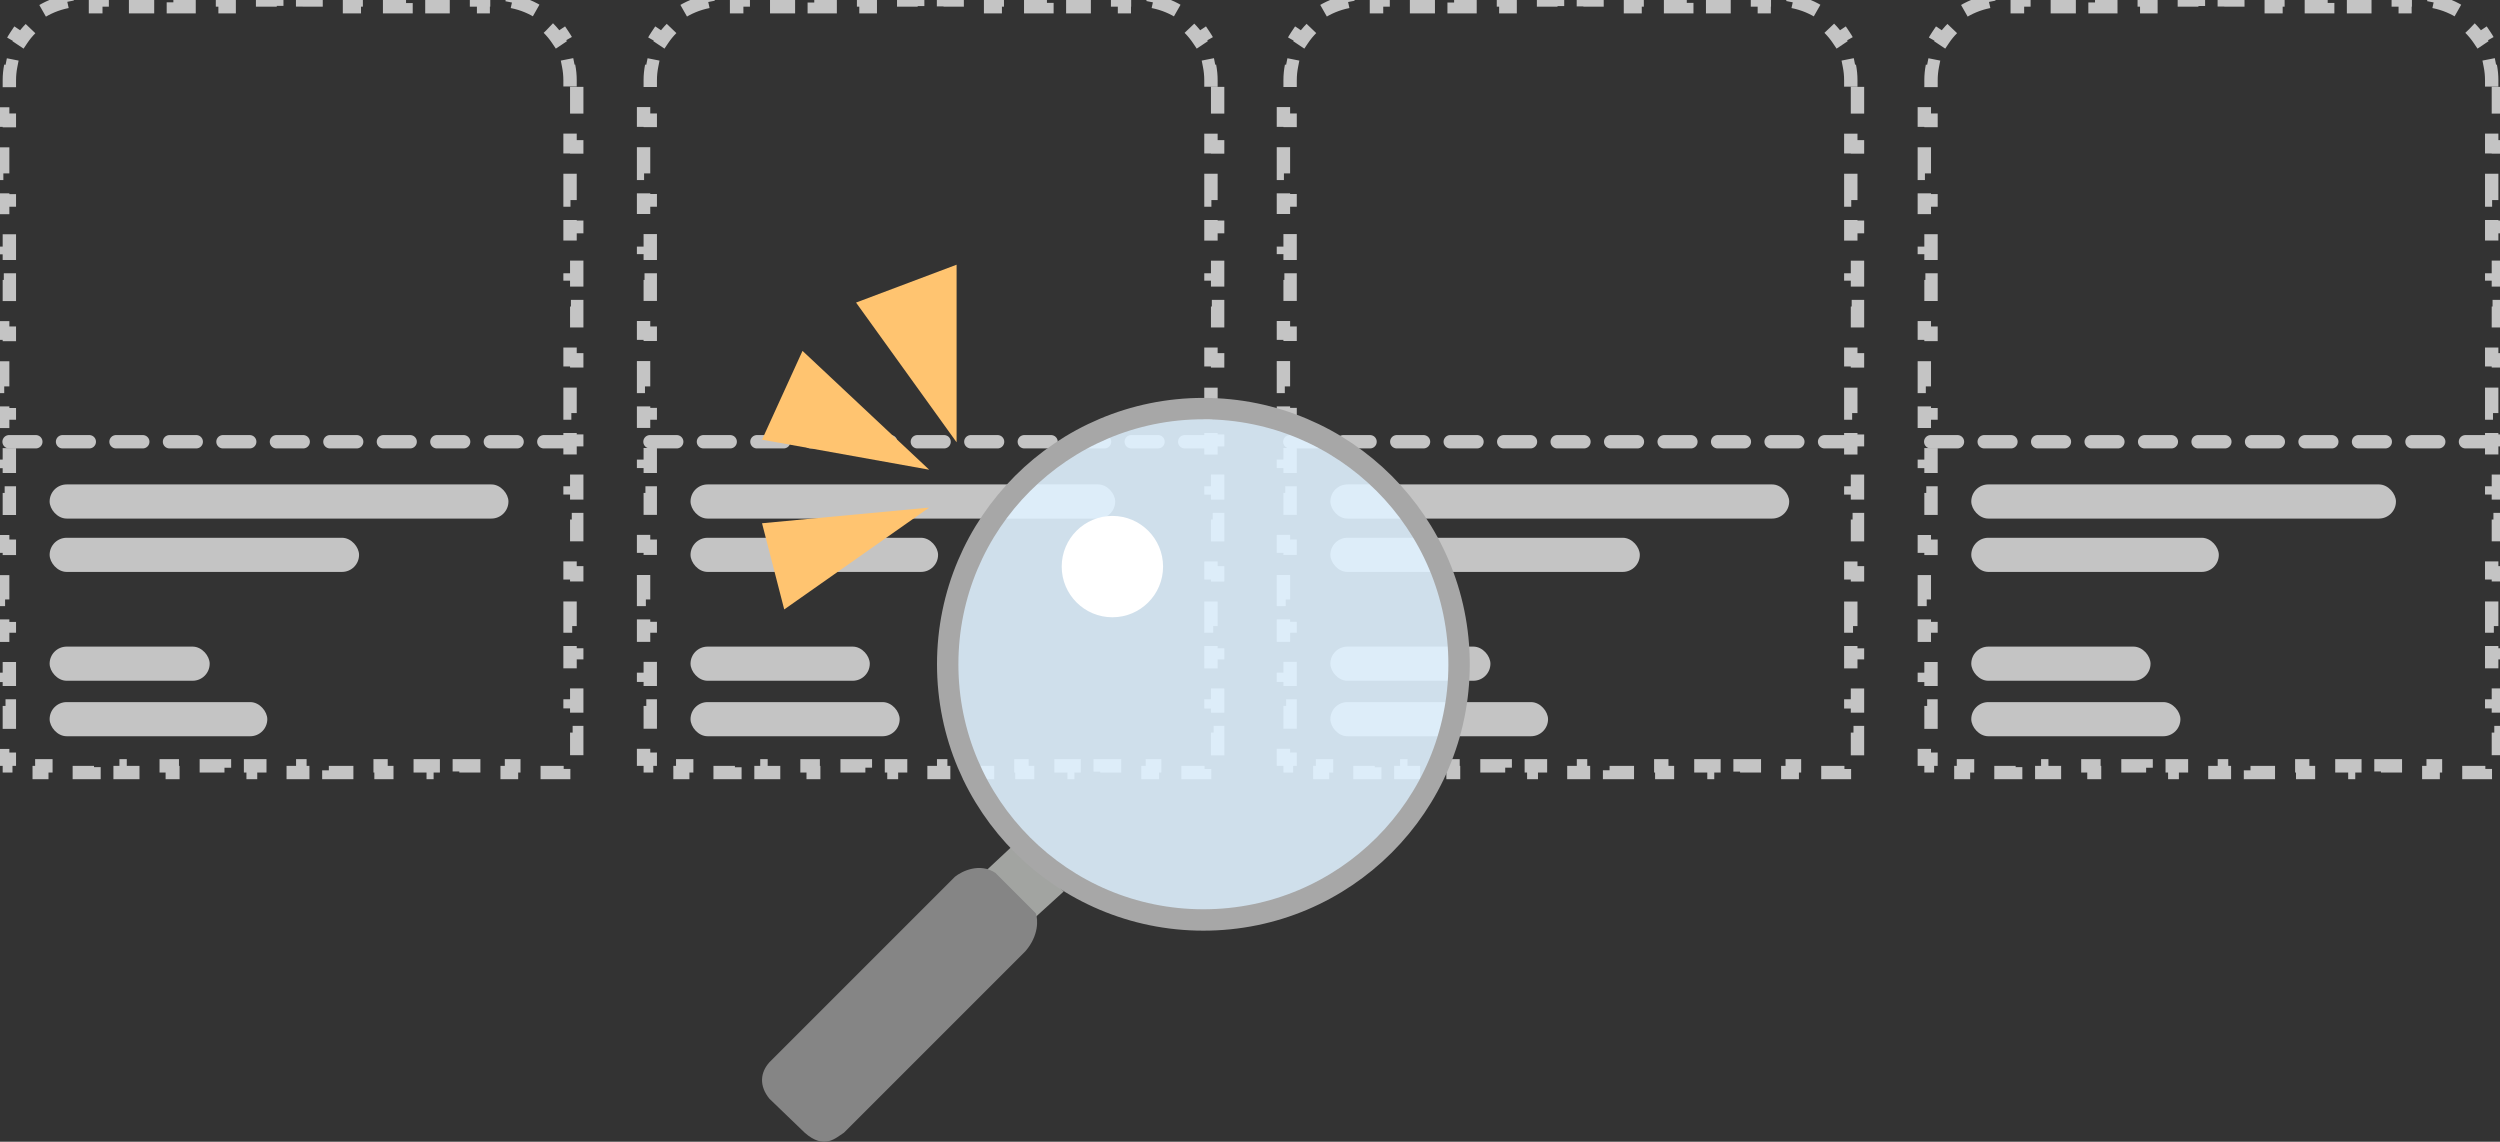 <svg width="935" height="427" viewBox="0 0 935 427" fill="none" xmlns="http://www.w3.org/2000/svg">
<rect x="0" y="0" width="935" height="427" fill="#333333" stroke="none"/>
<path d="M3.395 165.213H213.703" stroke="#C4C4C4" stroke-width="5" stroke-linecap="round" stroke-linejoin="round" stroke-dasharray="10 10"/>
<path d="M213.198 34.979H215.698V44.938H213.198V54.897H215.698V64.855H213.198V74.814H215.698V84.772H213.198V94.731H215.698V104.69H213.198V114.648H215.698V124.607H213.198V134.566H215.698V144.524H213.198V154.483H215.698V164.441H213.198V174.4H215.698V184.359H213.198V194.317H215.698V204.276H213.198V214.234H215.698V224.193H213.198V234.152H215.698V244.11H213.198V254.069H215.698V264.028H213.198V273.986H215.698V283.945H213.198V286.424H210.818V288.924H201.059V286.424H191.3V288.924H181.541V286.424H171.782V288.924H162.023V286.424H152.264V288.924H142.505V286.424H132.746V288.924H122.987V286.424H113.228V288.924H103.469V286.424H93.71V288.924H83.951V286.424H74.192V288.924H64.433V286.424H54.675V288.924H44.916V286.424H35.157V288.924H25.398V286.424H15.639V288.924H5.88V286.424H3.5V283.945H1V273.986H3.5V264.028H1V254.069H3.5V244.11H1V234.152H3.5V224.193H1V214.234H3.5V204.276H1V194.317H3.5V184.359H1V174.4H3.5V164.441H1V154.483H3.5V144.524H1V134.566H3.5V124.607H1V114.648H3.5V104.69H1V94.731H3.5V84.772H1V74.814H3.5V64.855H1V54.897H3.5V44.938H1V34.979H3.5V30C3.5 28.16 3.68 26.365 4.023 24.63L1.571 24.145C2.35 20.209 3.898 16.55 6.053 13.332L8.13 14.722C10.139 11.722 12.722 9.139 15.722 7.13L14.332 5.053C17.55 2.898 21.209 1.35 25.145 0.571L25.63 3.023C27.365 2.68 29.16 2.5 31 2.5H35.834V0H45.503V2.5H55.172V0H64.84V2.5H74.509V0H84.177V2.5H93.846V0H103.515V2.5H113.183V0H122.852V2.5H132.52V0H142.189V2.5H151.858V0H161.526V2.5H171.195V0H180.863V2.5H185.698C187.538 2.5 189.333 2.68 191.067 3.023L191.553 0.571C195.488 1.35 199.148 2.898 202.366 5.053L200.975 7.13C203.975 9.139 206.559 11.722 208.567 14.722L210.645 13.332C212.8 16.55 214.348 20.209 215.127 24.145L212.674 24.63C213.017 26.365 213.198 28.16 213.198 30V34.979Z" stroke="#C4C4C4" stroke-width="5" stroke-dasharray="10 10"/>
<rect x="18.559" y="181.176" width="171.599" height="12.77" rx="6.385" fill="#C4C4C4"/>
<rect x="18.559" y="201.129" width="115.729" height="12.77" rx="6.385" fill="#C4C4C4"/>
<rect x="18.559" y="241.834" width="59.86" height="12.77" rx="6.385" fill="#C4C4C4"/>
<rect x="18.559" y="262.586" width="81.41" height="12.77" rx="6.385" fill="#C4C4C4"/>
<path d="M482.395 165.213H692.703" stroke="#C4C4C4" stroke-width="5" stroke-linecap="round" stroke-linejoin="round" stroke-dasharray="10 10"/>
<path d="M692.198 34.979H694.698V44.938H692.198V54.897H694.698V64.855H692.198V74.814H694.698V84.772H692.198V94.731H694.698V104.69H692.198V114.648H694.698V124.607H692.198V134.566H694.698V144.524H692.198V154.483H694.698V164.441H692.198V174.4H694.698V184.359H692.198V194.317H694.698V204.276H692.198V214.234H694.698V224.193H692.198V234.152H694.698V244.11H692.198V254.069H694.698V264.028H692.198V273.986H694.698V283.945H692.198V286.424H689.818V288.924H680.059V286.424H670.3V288.924H660.541V286.424H650.782V288.924H641.023V286.424H631.264V288.924H621.505V286.424H611.746V288.924H601.987V286.424H592.228V288.924H582.469V286.424H572.71V288.924H562.951V286.424H553.192V288.924H543.433V286.424H533.674V288.924H523.915V286.424H514.156V288.924H504.397V286.424H494.638V288.924H484.879V286.424H482.5V283.945H480V273.986H482.5V264.028H480V254.069H482.5V244.11H480V234.152H482.5V224.193H480V214.234H482.5V204.276H480V194.317H482.5V184.359H480V174.4H482.5V164.441H480V154.483H482.5V144.524H480V134.566H482.5V124.607H480V114.648H482.5V104.69H480V94.731H482.5V84.772H480V74.814H482.5V64.855H480V54.897H482.5V44.938H480V34.979H482.5V30C482.5 28.16 482.68 26.365 483.023 24.63L480.571 24.145C481.35 20.209 482.898 16.55 485.053 13.332L487.13 14.722C489.139 11.722 491.722 9.139 494.722 7.13L493.332 5.053C496.55 2.898 500.209 1.35 504.145 0.571L504.63 3.023C506.365 2.68 508.16 2.5 510 2.5H514.834V0H524.503V2.5H534.172V0H543.84V2.5H553.509V0H563.177V2.5H572.846V0H582.515V2.5H592.183V0H601.852V2.5H611.52V0H621.189V2.5H630.858V0H640.526V2.5H650.195V0H659.863V2.5H664.698C666.538 2.5 668.333 2.68 670.067 3.023L670.553 0.571C674.488 1.35 678.148 2.898 681.366 5.053L679.975 7.13C682.975 9.139 685.559 11.722 687.567 14.722L689.645 13.332C691.8 16.55 693.348 20.209 694.127 24.145L691.674 24.63C692.017 26.365 692.198 28.16 692.198 30V34.979Z" stroke="#C4C4C4" stroke-width="5" stroke-dasharray="10 10"/>
<rect x="497.559" y="181.176" width="171.599" height="12.77" rx="6.385" fill="#C4C4C4"/>
<rect x="497.559" y="201.129" width="115.729" height="12.77" rx="6.385" fill="#C4C4C4"/>
<rect x="497.559" y="241.834" width="59.86" height="12.77" rx="6.385" fill="#C4C4C4"/>
<rect x="497.559" y="262.586" width="81.41" height="12.77" rx="6.385" fill="#C4C4C4"/>
<path d="M243.092 165.213H453.4" stroke="#C4C4C4" stroke-width="5" stroke-linecap="round" stroke-linejoin="round" stroke-dasharray="10 10"/>
<path d="M452.896 34.979H455.396V44.938H452.896V54.897H455.396V64.855H452.896V74.814H455.396V84.772H452.896V94.731H455.396V104.69H452.896V114.648H455.396V124.607H452.896V134.566H455.396V144.524H452.896V154.483H455.396V164.441H452.896V174.4H455.396V184.359H452.896V194.317H455.396V204.276H452.896V214.234H455.396V224.193H452.896V234.152H455.396V244.11H452.896V254.069H455.396V264.028H452.896V273.986H455.396V283.945H452.896V286.424H450.516V288.924H440.758V286.424H430.999V288.924H421.24V286.424H411.481V288.924H401.722V286.424H391.963V288.924H382.204V286.424H372.445V288.924H362.686V286.424H352.927V288.924H343.168V286.424H333.409V288.924H323.65V286.424H313.891V288.924H304.132V286.424H294.373V288.924H284.614V286.424H274.855V288.924H265.096V286.424H255.337V288.924H245.578V286.424H243.198V283.945H240.698V273.986H243.198V264.028H240.698V254.069H243.198V244.11H240.698V234.152H243.198V224.193H240.698V214.234H243.198V204.276H240.698V194.317H243.198V184.359H240.698V174.4H243.198V164.441H240.698V154.483H243.198V144.524H240.698V134.566H243.198V124.607H240.698V114.648H243.198V104.69H240.698V94.731H243.198V84.772H240.698V74.814H243.198V64.855H240.698V54.897H243.198V44.938H240.698V34.979H243.198V30C243.198 28.16 243.379 26.365 243.722 24.63L241.269 24.145C242.048 20.209 243.596 16.55 245.751 13.332L247.829 14.722C249.837 11.722 252.421 9.139 255.421 7.13L254.03 5.053C257.249 2.898 260.908 1.35 264.843 0.571L265.329 3.023C267.063 2.68 268.858 2.5 270.698 2.5H275.533V0H285.201V2.5H294.87V0H304.538V2.5H314.207V0H323.876V2.5H333.544V0H343.213V2.5H352.881V0H362.55V2.5H372.219V0H381.887V2.5H391.556V0H401.225V2.5H410.893V0H420.562V2.5H425.396C427.236 2.5 429.031 2.68 430.766 3.023L431.251 0.571C435.187 1.35 438.846 2.898 442.064 5.053L440.674 7.13C443.674 9.139 446.257 11.722 448.266 14.722L450.343 13.332C452.498 16.55 454.046 20.209 454.825 24.145L452.373 24.63C452.716 26.365 452.896 28.16 452.896 30V34.979Z" stroke="#C4C4C4" stroke-width="5" stroke-dasharray="10 10"/>
<rect x="258.257" y="181.176" width="158.828" height="12.77" rx="6.385" fill="#C4C4C4"/>
<rect x="258.257" y="201.129" width="92.583" height="12.77" rx="6.385" fill="#C4C4C4"/>
<rect x="258.257" y="241.834" width="67.043" height="12.77" rx="6.385" fill="#C4C4C4"/>
<rect x="258.257" y="262.586" width="78.217" height="12.77" rx="6.385" fill="#C4C4C4"/>
<path d="M722.092 165.213H932.4" stroke="#C4C4C4" stroke-width="5" stroke-linecap="round" stroke-linejoin="round" stroke-dasharray="10 10"/>
<path d="M931.896 34.979H934.396V44.938H931.896V54.897H934.396V64.855H931.896V74.814H934.396V84.772H931.896V94.731H934.396V104.69H931.896V114.648H934.396V124.607H931.896V134.566H934.396V144.524H931.896V154.483H934.396V164.441H931.896V174.4H934.396V184.359H931.896V194.317H934.396V204.276H931.896V214.234H934.396V224.193H931.896V234.152H934.396V244.11H931.896V254.069H934.396V264.028H931.896V273.986H934.396V283.945H931.896V286.424H929.516V288.924H919.758V286.424H909.999V288.924H900.24V286.424H890.481V288.924H880.722V286.424H870.963V288.924H861.204V286.424H851.445V288.924H841.686V286.424H831.927V288.924H822.168V286.424H812.409V288.924H802.65V286.424H792.891V288.924H783.132V286.424H773.373V288.924H763.614V286.424H753.855V288.924H744.096V286.424H734.337V288.924H724.578V286.424H722.198V283.945H719.698V273.986H722.198V264.028H719.698V254.069H722.198V244.11H719.698V234.152H722.198V224.193H719.698V214.234H722.198V204.276H719.698V194.317H722.198V184.359H719.698V174.4H722.198V164.441H719.698V154.483H722.198V144.524H719.698V134.566H722.198V124.607H719.698V114.648H722.198V104.69H719.698V94.731H722.198V84.772H719.698V74.814H722.198V64.855H719.698V54.897H722.198V44.938H719.698V34.979H722.198V30C722.198 28.16 722.379 26.365 722.722 24.63L720.269 24.145C721.048 20.209 722.596 16.55 724.751 13.332L726.829 14.722C728.837 11.722 731.421 9.139 734.421 7.13L733.03 5.053C736.249 2.898 739.908 1.35 743.843 0.571L744.329 3.023C746.063 2.68 747.858 2.5 749.698 2.5H754.533V0H764.201V2.5H773.87V0H783.538V2.5H793.207V0H802.876V2.5H812.544V0H822.213V2.5H831.881V0H841.55V2.5H851.219V0H860.887V2.5H870.556V0H880.225V2.5H889.893V0H899.562V2.5H904.396C906.236 2.5 908.031 2.68 909.766 3.023L910.251 0.571C914.187 1.35 917.846 2.898 921.064 5.053L919.674 7.13C922.674 9.139 925.257 11.722 927.266 14.722L929.343 13.332C931.498 16.55 933.046 20.209 933.825 24.145L931.373 24.63C931.716 26.365 931.896 28.16 931.896 30V34.979Z" stroke="#C4C4C4" stroke-width="5" stroke-dasharray="10 10"/>
<rect x="737.257" y="181.176" width="158.828" height="12.77" rx="6.385" fill="#C4C4C4"/>
<rect x="737.257" y="201.129" width="92.583" height="12.77" rx="6.385" fill="#C4C4C4"/>
<rect x="737.257" y="241.834" width="67.043" height="12.77" rx="6.385" fill="#C4C4C4"/>
<rect x="737.257" y="262.586" width="78.217" height="12.77" rx="6.385" fill="#C4C4C4"/>
<path d="M357.766 99L320.162 113.163L357.766 165.418V99Z" fill="#FFC470"/>
<path d="M285 164.439L300.139 131.23L347.511 175.672L285 164.439Z" fill="#FFC470"/>
<path d="M347.511 189.834L293.302 227.927L285 195.695L347.511 189.834Z" fill="#FFC470"/>
<path d="M364.116 329.998L379.255 315.835L379.743 314.858L397.813 333.416L381.697 348.067L364.116 329.998Z" fill="#A2A4A1"/>
<circle cx="450.067" cy="248.441" r="95.627" fill="#E0F2FF" fill-opacity="0.9" stroke="#A7A7A7" stroke-width="8"/>
<circle cx="416.035" cy="211.905" r="18.955" fill="white"/>
<path d="M357.129 327.918L321.967 363.081L287.781 397.267C284.265 401.173 283.886 406.183 287.781 410.941L300.967 423.638C308.304 430.113 312.525 425.592 315.618 423.638L383.501 355.755C388.58 349.895 388.222 343.872 387.408 341.593L372.268 326.453C366.408 322.546 359.734 325.802 357.129 327.918Z" fill="#858585"/>
</svg>
